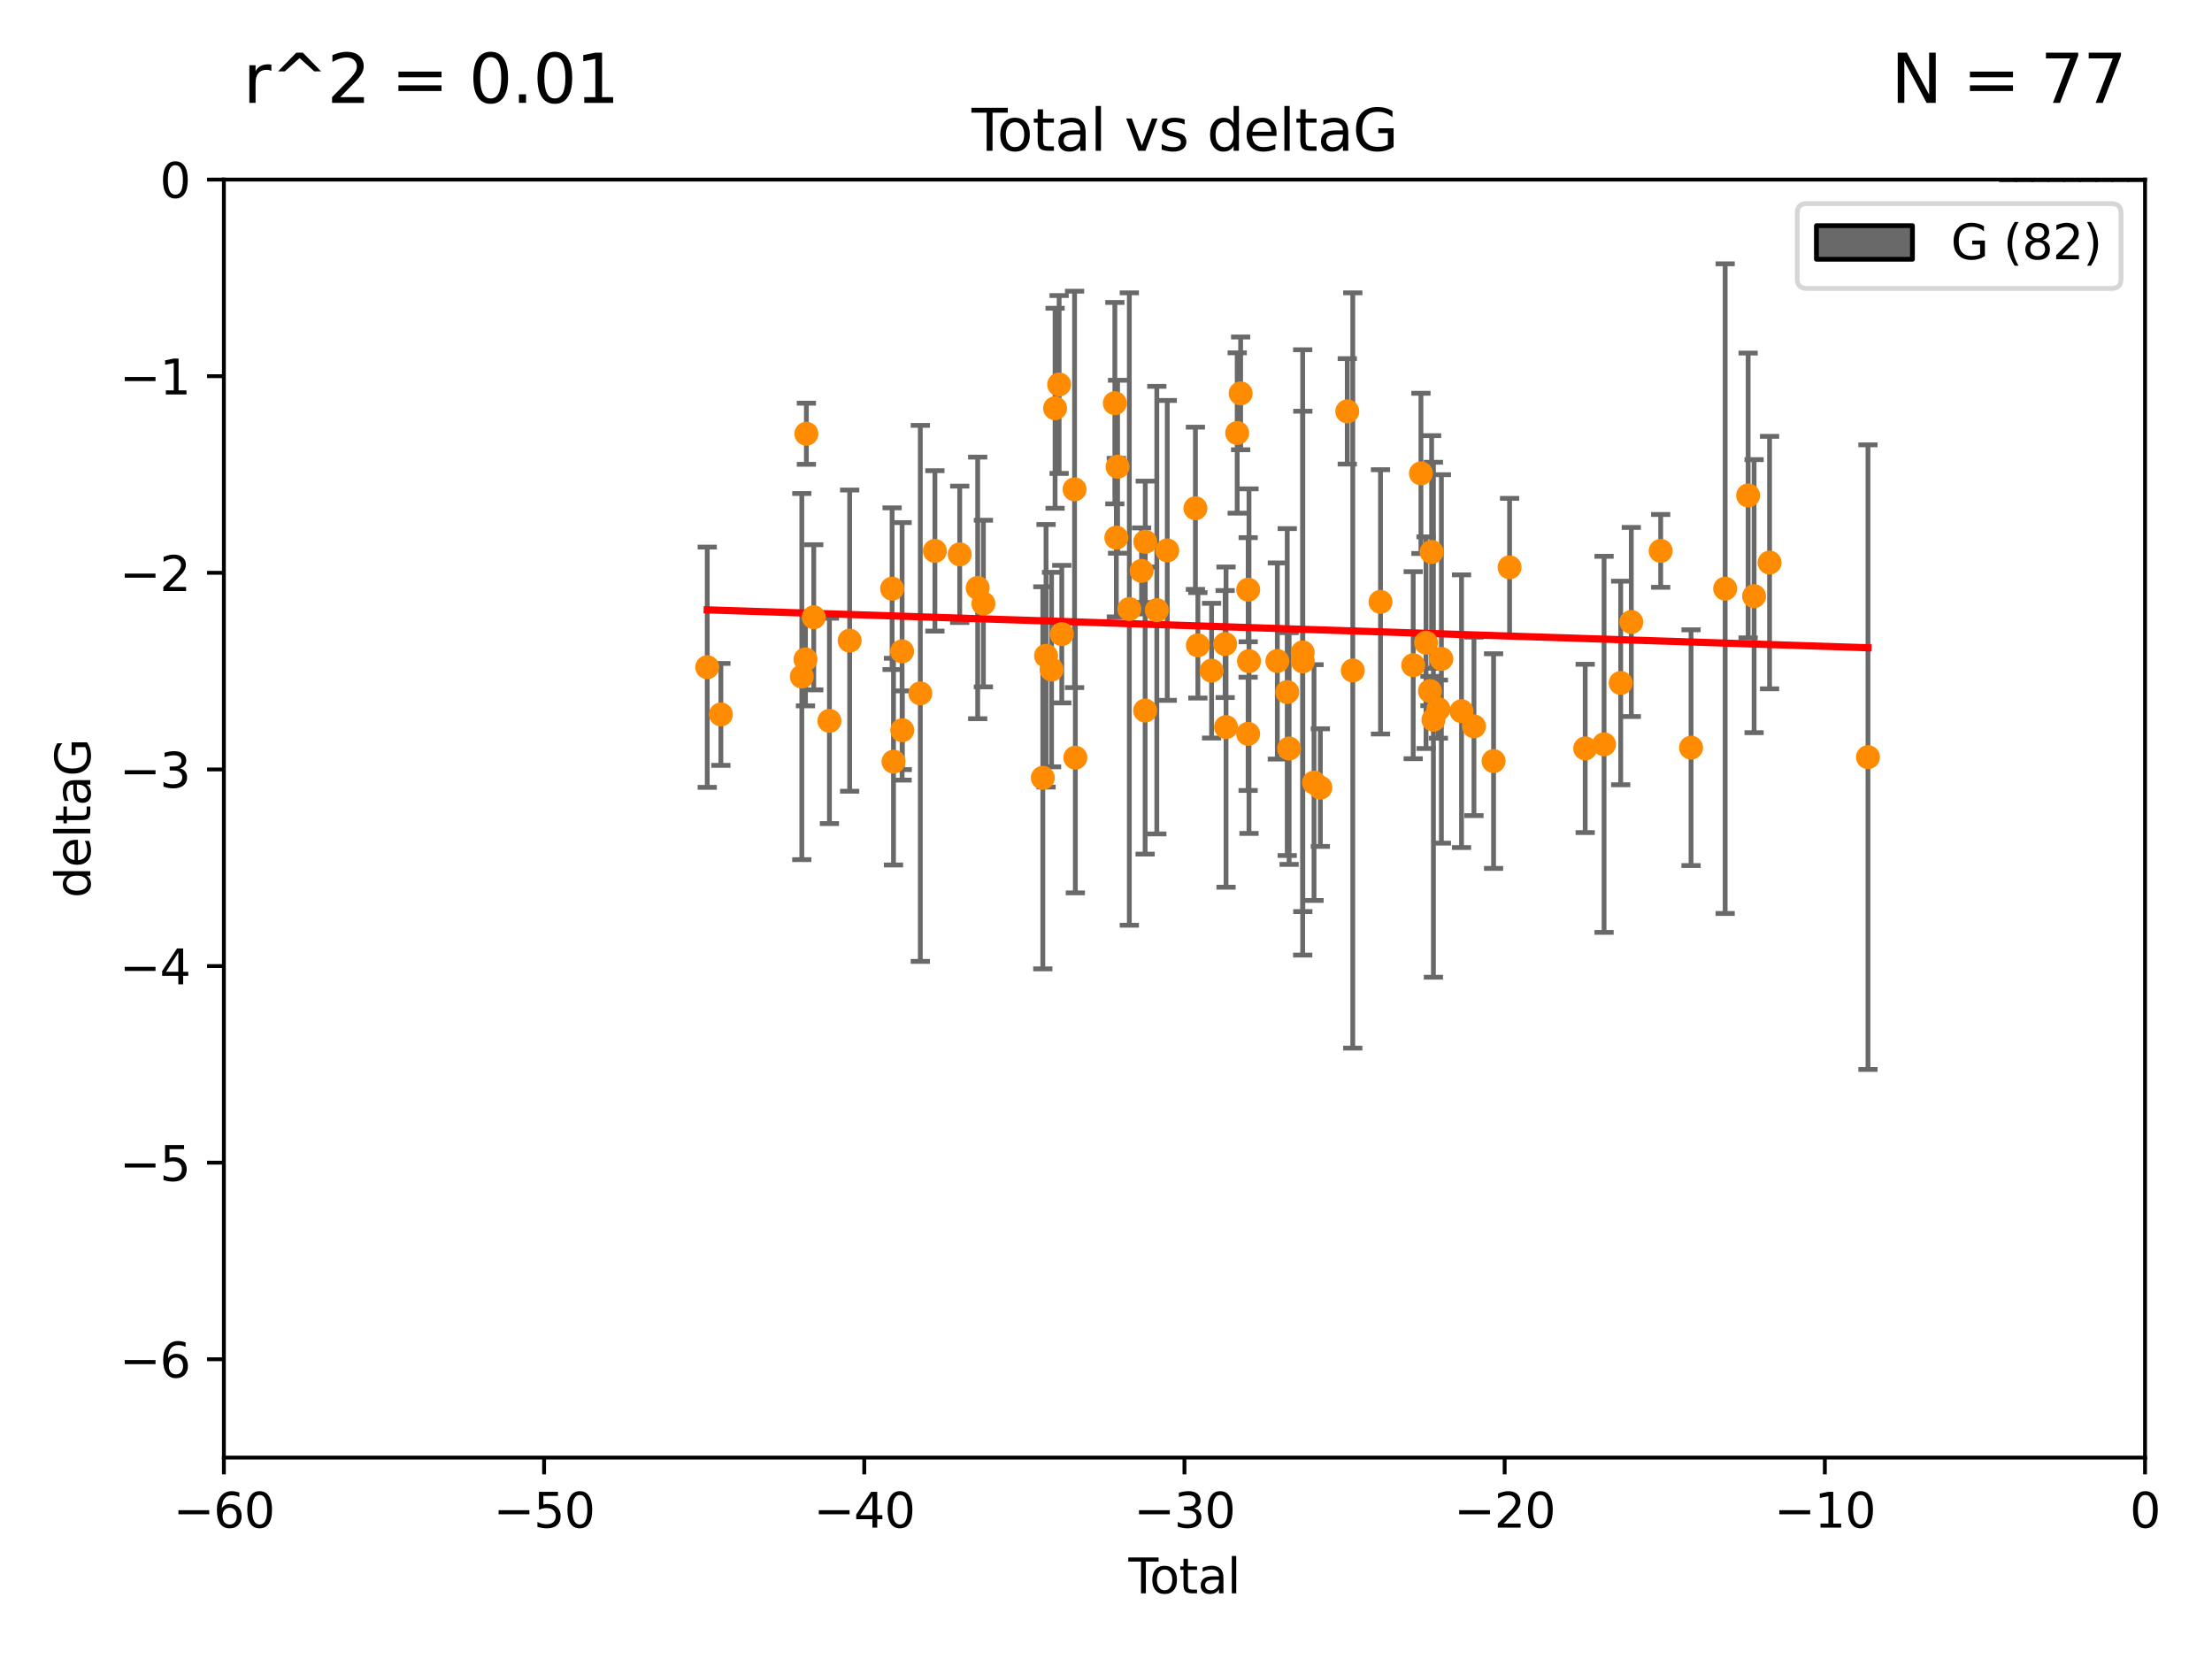 <?xml version="1.0" encoding="utf-8" standalone="no"?>
<!DOCTYPE svg PUBLIC "-//W3C//DTD SVG 1.1//EN"
  "http://www.w3.org/Graphics/SVG/1.1/DTD/svg11.dtd">
<svg xmlns:xlink="http://www.w3.org/1999/xlink" width="460.8pt" height="345.6pt" viewBox="0 0 460.8 345.6" xmlns="http://www.w3.org/2000/svg" version="1.1">
 <defs>
  <style type="text/css">*{stroke-linejoin: round; stroke-linecap: butt}</style>
 </defs>
 <g id="figure_1">
  <g id="patch_1">
   <path d="M 0 345.6 
L 460.8 345.6 
L 460.8 0 
L 0 0 
z
" style="fill: #ffffff"/>
  </g>
  <g id="axes_1">
   <g id="patch_2">
    <path d="M 46.64 303.64 
L 446.85 303.64 
L 446.85 37.411 
L 46.64 37.411 
z
" style="fill: #ffffff"/>
   </g>
   <g id="patch_3">
    <path d="M 416.675 37.411 
L 420.01 37.411 
L 420.01 37.411 
L 416.675 37.411 
z
" clip-path="url(#pc9dfadb9ec)" style="fill: #696969; stroke: #000000; stroke-linejoin: miter"/>
   </g>
   <g id="patch_4">
    <path d="M 420.01 37.411 
L 423.345 37.411 
L 423.345 -1150.379 
L 420.01 -1150.379 
z
" clip-path="url(#pc9dfadb9ec)" style="fill: #696969; stroke: #000000; stroke-linejoin: miter"/>
   </g>
   <g id="patch_5">
    <path d="M 423.345 37.411 
L 426.68 37.411 
L 426.68 -576.963 
L 423.345 -576.963 
z
" clip-path="url(#pc9dfadb9ec)" style="fill: #696969; stroke: #000000; stroke-linejoin: miter"/>
   </g>
   <g id="patch_6">
    <path d="M 426.68 37.411 
L 430.015 37.411 
L 430.015 -372.172 
L 426.68 -372.172 
z
" clip-path="url(#pc9dfadb9ec)" style="fill: #696969; stroke: #000000; stroke-linejoin: miter"/>
   </g>
   <g id="patch_7">
    <path d="M 430.015 37.411 
L 433.35 37.411 
L 433.35 -536.005 
L 430.015 -536.005 
z
" clip-path="url(#pc9dfadb9ec)" style="fill: #696969; stroke: #000000; stroke-linejoin: miter"/>
   </g>
   <g id="patch_8">
    <path d="M 433.35 37.411 
L 436.685 37.411 
L 436.685 -167.38 
L 433.35 -167.38 
z
" clip-path="url(#pc9dfadb9ec)" style="fill: #696969; stroke: #000000; stroke-linejoin: miter"/>
   </g>
   <g id="patch_9">
    <path d="M 436.685 37.411 
L 440.02 37.411 
L 440.02 -126.422 
L 436.685 -126.422 
z
" clip-path="url(#pc9dfadb9ec)" style="fill: #696969; stroke: #000000; stroke-linejoin: miter"/>
   </g>
   <g id="patch_10">
    <path d="M 440.02 37.411 
L 443.355 37.411 
L 443.355 -44.505 
L 440.02 -44.505 
z
" clip-path="url(#pc9dfadb9ec)" style="fill: #696969; stroke: #000000; stroke-linejoin: miter"/>
   </g>
   <g id="patch_11">
    <path d="M 443.355 37.411 
L 446.691 37.411 
L 446.691 -85.464 
L 443.355 -85.464 
z
" clip-path="url(#pc9dfadb9ec)" style="fill: #696969; stroke: #000000; stroke-linejoin: miter"/>
   </g>
   <g id="PathCollection_1">
    <defs>
     <path id="m2892667b60" d="M 0 1.118 
C 0.297 1.118 0.581 1 0.791 0.791 
C 1 0.581 1.118 0.297 1.118 0 
C 1.118 -0.297 1 -0.581 0.791 -0.791 
C 0.581 -1 0.297 -1.118 0 -1.118 
C -0.297 -1.118 -0.581 -1 -0.791 -0.791 
C -1 -0.581 -1.118 -0.297 -1.118 0 
C -1.118 0.297 -1 0.581 -0.791 0.791 
C -0.581 1 -0.297 1.118 0 1.118 
z
" style="stroke: #ff8c00"/>
    </defs>
    <g clip-path="url(#pc9dfadb9ec)">
     <use xlink:href="#m2892667b60" x="147.331" y="138.991" style="fill: #ff8c00; stroke: #ff8c00"/>
     <use xlink:href="#m2892667b60" x="150.173" y="148.823" style="fill: #ff8c00; stroke: #ff8c00"/>
     <use xlink:href="#m2892667b60" x="167.033" y="140.944" style="fill: #ff8c00; stroke: #ff8c00"/>
     <use xlink:href="#m2892667b60" x="167.795" y="137.361" style="fill: #ff8c00; stroke: #ff8c00"/>
     <use xlink:href="#m2892667b60" x="167.984" y="90.356" style="fill: #ff8c00; stroke: #ff8c00"/>
     <use xlink:href="#m2892667b60" x="169.52" y="128.589" style="fill: #ff8c00; stroke: #ff8c00"/>
     <use xlink:href="#m2892667b60" x="172.784" y="150.171" style="fill: #ff8c00; stroke: #ff8c00"/>
     <use xlink:href="#m2892667b60" x="177" y="133.454" style="fill: #ff8c00; stroke: #ff8c00"/>
     <use xlink:href="#m2892667b60" x="185.843" y="122.636" style="fill: #ff8c00; stroke: #ff8c00"/>
     <use xlink:href="#m2892667b60" x="186.133" y="158.659" style="fill: #ff8c00; stroke: #ff8c00"/>
     <use xlink:href="#m2892667b60" x="187.923" y="135.686" style="fill: #ff8c00; stroke: #ff8c00"/>
     <use xlink:href="#m2892667b60" x="187.953" y="152.121" style="fill: #ff8c00; stroke: #ff8c00"/>
     <use xlink:href="#m2892667b60" x="191.719" y="144.443" style="fill: #ff8c00; stroke: #ff8c00"/>
     <use xlink:href="#m2892667b60" x="194.757" y="114.764" style="fill: #ff8c00; stroke: #ff8c00"/>
     <use xlink:href="#m2892667b60" x="199.928" y="115.476" style="fill: #ff8c00; stroke: #ff8c00"/>
     <use xlink:href="#m2892667b60" x="203.67" y="122.472" style="fill: #ff8c00; stroke: #ff8c00"/>
     <use xlink:href="#m2892667b60" x="204.86" y="125.733" style="fill: #ff8c00; stroke: #ff8c00"/>
     <use xlink:href="#m2892667b60" x="217.238" y="162.032" style="fill: #ff8c00; stroke: #ff8c00"/>
     <use xlink:href="#m2892667b60" x="217.91" y="136.616" style="fill: #ff8c00; stroke: #ff8c00"/>
     <use xlink:href="#m2892667b60" x="219.06" y="139.482" style="fill: #ff8c00; stroke: #ff8c00"/>
     <use xlink:href="#m2892667b60" x="219.792" y="85.045" style="fill: #ff8c00; stroke: #ff8c00"/>
     <use xlink:href="#m2892667b60" x="220.636" y="80.094" style="fill: #ff8c00; stroke: #ff8c00"/>
     <use xlink:href="#m2892667b60" x="221.188" y="132.1" style="fill: #ff8c00; stroke: #ff8c00"/>
     <use xlink:href="#m2892667b60" x="223.848" y="101.947" style="fill: #ff8c00; stroke: #ff8c00"/>
     <use xlink:href="#m2892667b60" x="224.013" y="157.835" style="fill: #ff8c00; stroke: #ff8c00"/>
     <use xlink:href="#m2892667b60" x="232.245" y="83.988" style="fill: #ff8c00; stroke: #ff8c00"/>
     <use xlink:href="#m2892667b60" x="232.552" y="111.996" style="fill: #ff8c00; stroke: #ff8c00"/>
     <use xlink:href="#m2892667b60" x="232.81" y="97.228" style="fill: #ff8c00; stroke: #ff8c00"/>
     <use xlink:href="#m2892667b60" x="235.259" y="126.872" style="fill: #ff8c00; stroke: #ff8c00"/>
     <use xlink:href="#m2892667b60" x="237.81" y="118.925" style="fill: #ff8c00; stroke: #ff8c00"/>
     <use xlink:href="#m2892667b60" x="238.551" y="148.023" style="fill: #ff8c00; stroke: #ff8c00"/>
     <use xlink:href="#m2892667b60" x="238.581" y="112.863" style="fill: #ff8c00; stroke: #ff8c00"/>
     <use xlink:href="#m2892667b60" x="240.986" y="127.102" style="fill: #ff8c00; stroke: #ff8c00"/>
     <use xlink:href="#m2892667b60" x="243.161" y="114.66" style="fill: #ff8c00; stroke: #ff8c00"/>
     <use xlink:href="#m2892667b60" x="249.028" y="105.883" style="fill: #ff8c00; stroke: #ff8c00"/>
     <use xlink:href="#m2892667b60" x="249.538" y="134.434" style="fill: #ff8c00; stroke: #ff8c00"/>
     <use xlink:href="#m2892667b60" x="252.395" y="139.714" style="fill: #ff8c00; stroke: #ff8c00"/>
     <use xlink:href="#m2892667b60" x="255.22" y="134.166" style="fill: #ff8c00; stroke: #ff8c00"/>
     <use xlink:href="#m2892667b60" x="255.407" y="151.468" style="fill: #ff8c00; stroke: #ff8c00"/>
     <use xlink:href="#m2892667b60" x="257.73" y="90.2" style="fill: #ff8c00; stroke: #ff8c00"/>
     <use xlink:href="#m2892667b60" x="258.45" y="81.947" style="fill: #ff8c00; stroke: #ff8c00"/>
     <use xlink:href="#m2892667b60" x="260.008" y="152.872" style="fill: #ff8c00; stroke: #ff8c00"/>
     <use xlink:href="#m2892667b60" x="260.021" y="122.845" style="fill: #ff8c00; stroke: #ff8c00"/>
     <use xlink:href="#m2892667b60" x="260.189" y="137.728" style="fill: #ff8c00; stroke: #ff8c00"/>
     <use xlink:href="#m2892667b60" x="266.094" y="137.699" style="fill: #ff8c00; stroke: #ff8c00"/>
     <use xlink:href="#m2892667b60" x="268.156" y="144.168" style="fill: #ff8c00; stroke: #ff8c00"/>
     <use xlink:href="#m2892667b60" x="268.548" y="155.934" style="fill: #ff8c00; stroke: #ff8c00"/>
     <use xlink:href="#m2892667b60" x="271.373" y="135.909" style="fill: #ff8c00; stroke: #ff8c00"/>
     <use xlink:href="#m2892667b60" x="271.402" y="137.783" style="fill: #ff8c00; stroke: #ff8c00"/>
     <use xlink:href="#m2892667b60" x="273.735" y="163.027" style="fill: #ff8c00; stroke: #ff8c00"/>
     <use xlink:href="#m2892667b60" x="275.053" y="164.072" style="fill: #ff8c00; stroke: #ff8c00"/>
     <use xlink:href="#m2892667b60" x="280.661" y="85.695" style="fill: #ff8c00; stroke: #ff8c00"/>
     <use xlink:href="#m2892667b60" x="281.809" y="139.672" style="fill: #ff8c00; stroke: #ff8c00"/>
     <use xlink:href="#m2892667b60" x="287.582" y="125.378" style="fill: #ff8c00; stroke: #ff8c00"/>
     <use xlink:href="#m2892667b60" x="294.397" y="138.571" style="fill: #ff8c00; stroke: #ff8c00"/>
     <use xlink:href="#m2892667b60" x="296.006" y="98.614" style="fill: #ff8c00; stroke: #ff8c00"/>
     <use xlink:href="#m2892667b60" x="297.07" y="133.882" style="fill: #ff8c00; stroke: #ff8c00"/>
     <use xlink:href="#m2892667b60" x="297.887" y="143.954" style="fill: #ff8c00; stroke: #ff8c00"/>
     <use xlink:href="#m2892667b60" x="298.231" y="114.987" style="fill: #ff8c00; stroke: #ff8c00"/>
     <use xlink:href="#m2892667b60" x="298.609" y="149.934" style="fill: #ff8c00; stroke: #ff8c00"/>
     <use xlink:href="#m2892667b60" x="299.647" y="147.722" style="fill: #ff8c00; stroke: #ff8c00"/>
     <use xlink:href="#m2892667b60" x="300.266" y="137.262" style="fill: #ff8c00; stroke: #ff8c00"/>
     <use xlink:href="#m2892667b60" x="304.464" y="148.158" style="fill: #ff8c00; stroke: #ff8c00"/>
     <use xlink:href="#m2892667b60" x="307.055" y="151.313" style="fill: #ff8c00; stroke: #ff8c00"/>
     <use xlink:href="#m2892667b60" x="311.139" y="158.547" style="fill: #ff8c00; stroke: #ff8c00"/>
     <use xlink:href="#m2892667b60" x="314.472" y="118.184" style="fill: #ff8c00; stroke: #ff8c00"/>
     <use xlink:href="#m2892667b60" x="330.226" y="155.913" style="fill: #ff8c00; stroke: #ff8c00"/>
     <use xlink:href="#m2892667b60" x="334.156" y="155.059" style="fill: #ff8c00; stroke: #ff8c00"/>
     <use xlink:href="#m2892667b60" x="337.623" y="142.274" style="fill: #ff8c00; stroke: #ff8c00"/>
     <use xlink:href="#m2892667b60" x="339.829" y="129.571" style="fill: #ff8c00; stroke: #ff8c00"/>
     <use xlink:href="#m2892667b60" x="345.952" y="114.763" style="fill: #ff8c00; stroke: #ff8c00"/>
     <use xlink:href="#m2892667b60" x="352.276" y="155.752" style="fill: #ff8c00; stroke: #ff8c00"/>
     <use xlink:href="#m2892667b60" x="359.384" y="122.627" style="fill: #ff8c00; stroke: #ff8c00"/>
     <use xlink:href="#m2892667b60" x="364.17" y="103.212" style="fill: #ff8c00; stroke: #ff8c00"/>
     <use xlink:href="#m2892667b60" x="365.409" y="124.187" style="fill: #ff8c00; stroke: #ff8c00"/>
     <use xlink:href="#m2892667b60" x="368.631" y="117.198" style="fill: #ff8c00; stroke: #ff8c00"/>
     <use xlink:href="#m2892667b60" x="389.133" y="157.729" style="fill: #ff8c00; stroke: #ff8c00"/>
    </g>
   </g>
   <g id="matplotlib.axis_1">
    <g id="xtick_1">
     <g id="line2d_1">
      <defs>
       <path id="m34731bb8c4" d="M 0 0 
L 0 3.5 
" style="stroke: #000000; stroke-width: 0.8"/>
      </defs>
      <g>
       <use xlink:href="#m34731bb8c4" x="46.64" y="303.64" style="stroke: #000000; stroke-width: 0.8"/>
      </g>
     </g>
     <g id="text_1">
      <!-- −60 -->
      <g transform="translate(36.088 318.238)scale(0.1 -0.1)">
       <defs>
        <path id="DejaVuSans-2212" d="M 678 2272 
L 4684 2272 
L 4684 1741 
L 678 1741 
L 678 2272 
z
" transform="scale(0.016)"/>
        <path id="DejaVuSans-36" d="M 2113 2584 
Q 1688 2584 1439 2293 
Q 1191 2003 1191 1497 
Q 1191 994 1439 701 
Q 1688 409 2113 409 
Q 2538 409 2786 701 
Q 3034 994 3034 1497 
Q 3034 2003 2786 2293 
Q 2538 2584 2113 2584 
z
M 3366 4563 
L 3366 3988 
Q 3128 4100 2886 4159 
Q 2644 4219 2406 4219 
Q 1781 4219 1451 3797 
Q 1122 3375 1075 2522 
Q 1259 2794 1537 2939 
Q 1816 3084 2150 3084 
Q 2853 3084 3261 2657 
Q 3669 2231 3669 1497 
Q 3669 778 3244 343 
Q 2819 -91 2113 -91 
Q 1303 -91 875 529 
Q 447 1150 447 2328 
Q 447 3434 972 4092 
Q 1497 4750 2381 4750 
Q 2619 4750 2861 4703 
Q 3103 4656 3366 4563 
z
" transform="scale(0.016)"/>
        <path id="DejaVuSans-30" d="M 2034 4250 
Q 1547 4250 1301 3770 
Q 1056 3291 1056 2328 
Q 1056 1369 1301 889 
Q 1547 409 2034 409 
Q 2525 409 2770 889 
Q 3016 1369 3016 2328 
Q 3016 3291 2770 3770 
Q 2525 4250 2034 4250 
z
M 2034 4750 
Q 2819 4750 3233 4129 
Q 3647 3509 3647 2328 
Q 3647 1150 3233 529 
Q 2819 -91 2034 -91 
Q 1250 -91 836 529 
Q 422 1150 422 2328 
Q 422 3509 836 4129 
Q 1250 4750 2034 4750 
z
" transform="scale(0.016)"/>
       </defs>
       <use xlink:href="#DejaVuSans-2212"/>
       <use xlink:href="#DejaVuSans-36" x="83.789"/>
       <use xlink:href="#DejaVuSans-30" x="147.412"/>
      </g>
     </g>
    </g>
    <g id="xtick_2">
     <g id="line2d_2">
      <g>
       <use xlink:href="#m34731bb8c4" x="113.342" y="303.64" style="stroke: #000000; stroke-width: 0.8"/>
      </g>
     </g>
     <g id="text_2">
      <!-- −50 -->
      <g transform="translate(102.789 318.238)scale(0.1 -0.1)">
       <defs>
        <path id="DejaVuSans-35" d="M 691 4666 
L 3169 4666 
L 3169 4134 
L 1269 4134 
L 1269 2991 
Q 1406 3038 1543 3061 
Q 1681 3084 1819 3084 
Q 2600 3084 3056 2656 
Q 3513 2228 3513 1497 
Q 3513 744 3044 326 
Q 2575 -91 1722 -91 
Q 1428 -91 1123 -41 
Q 819 9 494 109 
L 494 744 
Q 775 591 1075 516 
Q 1375 441 1709 441 
Q 2250 441 2565 725 
Q 2881 1009 2881 1497 
Q 2881 1984 2565 2268 
Q 2250 2553 1709 2553 
Q 1456 2553 1204 2497 
Q 953 2441 691 2322 
L 691 4666 
z
" transform="scale(0.016)"/>
       </defs>
       <use xlink:href="#DejaVuSans-2212"/>
       <use xlink:href="#DejaVuSans-35" x="83.789"/>
       <use xlink:href="#DejaVuSans-30" x="147.412"/>
      </g>
     </g>
    </g>
    <g id="xtick_3">
     <g id="line2d_3">
      <g>
       <use xlink:href="#m34731bb8c4" x="180.043" y="303.64" style="stroke: #000000; stroke-width: 0.8"/>
      </g>
     </g>
     <g id="text_3">
      <!-- −40 -->
      <g transform="translate(169.491 318.238)scale(0.1 -0.1)">
       <defs>
        <path id="DejaVuSans-34" d="M 2419 4116 
L 825 1625 
L 2419 1625 
L 2419 4116 
z
M 2253 4666 
L 3047 4666 
L 3047 1625 
L 3713 1625 
L 3713 1100 
L 3047 1100 
L 3047 0 
L 2419 0 
L 2419 1100 
L 313 1100 
L 313 1709 
L 2253 4666 
z
" transform="scale(0.016)"/>
       </defs>
       <use xlink:href="#DejaVuSans-2212"/>
       <use xlink:href="#DejaVuSans-34" x="83.789"/>
       <use xlink:href="#DejaVuSans-30" x="147.412"/>
      </g>
     </g>
    </g>
    <g id="xtick_4">
     <g id="line2d_4">
      <g>
       <use xlink:href="#m34731bb8c4" x="246.745" y="303.64" style="stroke: #000000; stroke-width: 0.8"/>
      </g>
     </g>
     <g id="text_4">
      <!-- −30 -->
      <g transform="translate(236.193 318.238)scale(0.1 -0.1)">
       <defs>
        <path id="DejaVuSans-33" d="M 2597 2516 
Q 3050 2419 3304 2112 
Q 3559 1806 3559 1356 
Q 3559 666 3084 287 
Q 2609 -91 1734 -91 
Q 1441 -91 1130 -33 
Q 819 25 488 141 
L 488 750 
Q 750 597 1062 519 
Q 1375 441 1716 441 
Q 2309 441 2620 675 
Q 2931 909 2931 1356 
Q 2931 1769 2642 2001 
Q 2353 2234 1838 2234 
L 1294 2234 
L 1294 2753 
L 1863 2753 
Q 2328 2753 2575 2939 
Q 2822 3125 2822 3475 
Q 2822 3834 2567 4026 
Q 2313 4219 1838 4219 
Q 1578 4219 1281 4162 
Q 984 4106 628 3988 
L 628 4550 
Q 988 4650 1302 4700 
Q 1616 4750 1894 4750 
Q 2613 4750 3031 4423 
Q 3450 4097 3450 3541 
Q 3450 3153 3228 2886 
Q 3006 2619 2597 2516 
z
" transform="scale(0.016)"/>
       </defs>
       <use xlink:href="#DejaVuSans-2212"/>
       <use xlink:href="#DejaVuSans-33" x="83.789"/>
       <use xlink:href="#DejaVuSans-30" x="147.412"/>
      </g>
     </g>
    </g>
    <g id="xtick_5">
     <g id="line2d_5">
      <g>
       <use xlink:href="#m34731bb8c4" x="313.447" y="303.64" style="stroke: #000000; stroke-width: 0.8"/>
      </g>
     </g>
     <g id="text_5">
      <!-- −20 -->
      <g transform="translate(302.894 318.238)scale(0.1 -0.1)">
       <defs>
        <path id="DejaVuSans-32" d="M 1228 531 
L 3431 531 
L 3431 0 
L 469 0 
L 469 531 
Q 828 903 1448 1529 
Q 2069 2156 2228 2338 
Q 2531 2678 2651 2914 
Q 2772 3150 2772 3378 
Q 2772 3750 2511 3984 
Q 2250 4219 1831 4219 
Q 1534 4219 1204 4116 
Q 875 4013 500 3803 
L 500 4441 
Q 881 4594 1212 4672 
Q 1544 4750 1819 4750 
Q 2544 4750 2975 4387 
Q 3406 4025 3406 3419 
Q 3406 3131 3298 2873 
Q 3191 2616 2906 2266 
Q 2828 2175 2409 1742 
Q 1991 1309 1228 531 
z
" transform="scale(0.016)"/>
       </defs>
       <use xlink:href="#DejaVuSans-2212"/>
       <use xlink:href="#DejaVuSans-32" x="83.789"/>
       <use xlink:href="#DejaVuSans-30" x="147.412"/>
      </g>
     </g>
    </g>
    <g id="xtick_6">
     <g id="line2d_6">
      <g>
       <use xlink:href="#m34731bb8c4" x="380.148" y="303.64" style="stroke: #000000; stroke-width: 0.8"/>
      </g>
     </g>
     <g id="text_6">
      <!-- −10 -->
      <g transform="translate(369.596 318.238)scale(0.1 -0.1)">
       <defs>
        <path id="DejaVuSans-31" d="M 794 531 
L 1825 531 
L 1825 4091 
L 703 3866 
L 703 4441 
L 1819 4666 
L 2450 4666 
L 2450 531 
L 3481 531 
L 3481 0 
L 794 0 
L 794 531 
z
" transform="scale(0.016)"/>
       </defs>
       <use xlink:href="#DejaVuSans-2212"/>
       <use xlink:href="#DejaVuSans-31" x="83.789"/>
       <use xlink:href="#DejaVuSans-30" x="147.412"/>
      </g>
     </g>
    </g>
    <g id="xtick_7">
     <g id="line2d_7">
      <g>
       <use xlink:href="#m34731bb8c4" x="446.85" y="303.64" style="stroke: #000000; stroke-width: 0.8"/>
      </g>
     </g>
     <g id="text_7">
      <!-- 0 -->
      <g transform="translate(443.669 318.238)scale(0.1 -0.1)">
       <use xlink:href="#DejaVuSans-30"/>
      </g>
     </g>
    </g>
    <g id="text_8">
     <!-- Total -->
     <g transform="translate(235.068 331.917)scale(0.1 -0.1)">
      <defs>
       <path id="DejaVuSans-54" d="M -19 4666 
L 3928 4666 
L 3928 4134 
L 2272 4134 
L 2272 0 
L 1638 0 
L 1638 4134 
L -19 4134 
L -19 4666 
z
" transform="scale(0.016)"/>
       <path id="DejaVuSans-6f" d="M 1959 3097 
Q 1497 3097 1228 2736 
Q 959 2375 959 1747 
Q 959 1119 1226 758 
Q 1494 397 1959 397 
Q 2419 397 2687 759 
Q 2956 1122 2956 1747 
Q 2956 2369 2687 2733 
Q 2419 3097 1959 3097 
z
M 1959 3584 
Q 2709 3584 3137 3096 
Q 3566 2609 3566 1747 
Q 3566 888 3137 398 
Q 2709 -91 1959 -91 
Q 1206 -91 779 398 
Q 353 888 353 1747 
Q 353 2609 779 3096 
Q 1206 3584 1959 3584 
z
" transform="scale(0.016)"/>
       <path id="DejaVuSans-74" d="M 1172 4494 
L 1172 3500 
L 2356 3500 
L 2356 3053 
L 1172 3053 
L 1172 1153 
Q 1172 725 1289 603 
Q 1406 481 1766 481 
L 2356 481 
L 2356 0 
L 1766 0 
Q 1100 0 847 248 
Q 594 497 594 1153 
L 594 3053 
L 172 3053 
L 172 3500 
L 594 3500 
L 594 4494 
L 1172 4494 
z
" transform="scale(0.016)"/>
       <path id="DejaVuSans-61" d="M 2194 1759 
Q 1497 1759 1228 1600 
Q 959 1441 959 1056 
Q 959 750 1161 570 
Q 1363 391 1709 391 
Q 2188 391 2477 730 
Q 2766 1069 2766 1631 
L 2766 1759 
L 2194 1759 
z
M 3341 1997 
L 3341 0 
L 2766 0 
L 2766 531 
Q 2569 213 2275 61 
Q 1981 -91 1556 -91 
Q 1019 -91 701 211 
Q 384 513 384 1019 
Q 384 1609 779 1909 
Q 1175 2209 1959 2209 
L 2766 2209 
L 2766 2266 
Q 2766 2663 2505 2880 
Q 2244 3097 1772 3097 
Q 1472 3097 1187 3025 
Q 903 2953 641 2809 
L 641 3341 
Q 956 3463 1253 3523 
Q 1550 3584 1831 3584 
Q 2591 3584 2966 3190 
Q 3341 2797 3341 1997 
z
" transform="scale(0.016)"/>
       <path id="DejaVuSans-6c" d="M 603 4863 
L 1178 4863 
L 1178 0 
L 603 0 
L 603 4863 
z
" transform="scale(0.016)"/>
      </defs>
      <use xlink:href="#DejaVuSans-54"/>
      <use xlink:href="#DejaVuSans-6f" x="44.084"/>
      <use xlink:href="#DejaVuSans-74" x="105.266"/>
      <use xlink:href="#DejaVuSans-61" x="144.475"/>
      <use xlink:href="#DejaVuSans-6c" x="205.754"/>
     </g>
    </g>
   </g>
   <g id="matplotlib.axis_2">
    <g id="ytick_1">
     <g id="line2d_8">
      <defs>
       <path id="mad51cd16b3" d="M 0 0 
L -3.5 0 
" style="stroke: #000000; stroke-width: 0.8"/>
      </defs>
      <g>
       <use xlink:href="#mad51cd16b3" x="46.64" y="283.161" style="stroke: #000000; stroke-width: 0.8"/>
      </g>
     </g>
     <g id="text_9">
      <!-- −6 -->
      <g transform="translate(24.898 286.96)scale(0.1 -0.1)">
       <use xlink:href="#DejaVuSans-2212"/>
       <use xlink:href="#DejaVuSans-36" x="83.789"/>
      </g>
     </g>
    </g>
    <g id="ytick_2">
     <g id="line2d_9">
      <g>
       <use xlink:href="#mad51cd16b3" x="46.64" y="242.203" style="stroke: #000000; stroke-width: 0.8"/>
      </g>
     </g>
     <g id="text_10">
      <!-- −5 -->
      <g transform="translate(24.898 246.002)scale(0.1 -0.1)">
       <use xlink:href="#DejaVuSans-2212"/>
       <use xlink:href="#DejaVuSans-35" x="83.789"/>
      </g>
     </g>
    </g>
    <g id="ytick_3">
     <g id="line2d_10">
      <g>
       <use xlink:href="#mad51cd16b3" x="46.64" y="201.244" style="stroke: #000000; stroke-width: 0.8"/>
      </g>
     </g>
     <g id="text_11">
      <!-- −4 -->
      <g transform="translate(24.898 205.044)scale(0.1 -0.1)">
       <use xlink:href="#DejaVuSans-2212"/>
       <use xlink:href="#DejaVuSans-34" x="83.789"/>
      </g>
     </g>
    </g>
    <g id="ytick_4">
     <g id="line2d_11">
      <g>
       <use xlink:href="#mad51cd16b3" x="46.64" y="160.286" style="stroke: #000000; stroke-width: 0.8"/>
      </g>
     </g>
     <g id="text_12">
      <!-- −3 -->
      <g transform="translate(24.898 164.085)scale(0.1 -0.1)">
       <use xlink:href="#DejaVuSans-2212"/>
       <use xlink:href="#DejaVuSans-33" x="83.789"/>
      </g>
     </g>
    </g>
    <g id="ytick_5">
     <g id="line2d_12">
      <g>
       <use xlink:href="#mad51cd16b3" x="46.64" y="119.328" style="stroke: #000000; stroke-width: 0.8"/>
      </g>
     </g>
     <g id="text_13">
      <!-- −2 -->
      <g transform="translate(24.898 123.127)scale(0.1 -0.1)">
       <use xlink:href="#DejaVuSans-2212"/>
       <use xlink:href="#DejaVuSans-32" x="83.789"/>
      </g>
     </g>
    </g>
    <g id="ytick_6">
     <g id="line2d_13">
      <g>
       <use xlink:href="#mad51cd16b3" x="46.64" y="78.369" style="stroke: #000000; stroke-width: 0.8"/>
      </g>
     </g>
     <g id="text_14">
      <!-- −1 -->
      <g transform="translate(24.898 82.169)scale(0.1 -0.1)">
       <use xlink:href="#DejaVuSans-2212"/>
       <use xlink:href="#DejaVuSans-31" x="83.789"/>
      </g>
     </g>
    </g>
    <g id="ytick_7">
     <g id="line2d_14">
      <g>
       <use xlink:href="#mad51cd16b3" x="46.64" y="37.411" style="stroke: #000000; stroke-width: 0.8"/>
      </g>
     </g>
     <g id="text_15">
      <!-- 0 -->
      <g transform="translate(33.278 41.21)scale(0.1 -0.1)">
       <use xlink:href="#DejaVuSans-30"/>
      </g>
     </g>
    </g>
    <g id="text_16">
     <!-- deltaG -->
     <g transform="translate(18.818 187.064)rotate(-90)scale(0.1 -0.1)">
      <defs>
       <path id="DejaVuSans-64" d="M 2906 2969 
L 2906 4863 
L 3481 4863 
L 3481 0 
L 2906 0 
L 2906 525 
Q 2725 213 2448 61 
Q 2172 -91 1784 -91 
Q 1150 -91 751 415 
Q 353 922 353 1747 
Q 353 2572 751 3078 
Q 1150 3584 1784 3584 
Q 2172 3584 2448 3432 
Q 2725 3281 2906 2969 
z
M 947 1747 
Q 947 1113 1208 752 
Q 1469 391 1925 391 
Q 2381 391 2643 752 
Q 2906 1113 2906 1747 
Q 2906 2381 2643 2742 
Q 2381 3103 1925 3103 
Q 1469 3103 1208 2742 
Q 947 2381 947 1747 
z
" transform="scale(0.016)"/>
       <path id="DejaVuSans-65" d="M 3597 1894 
L 3597 1613 
L 953 1613 
Q 991 1019 1311 708 
Q 1631 397 2203 397 
Q 2534 397 2845 478 
Q 3156 559 3463 722 
L 3463 178 
Q 3153 47 2828 -22 
Q 2503 -91 2169 -91 
Q 1331 -91 842 396 
Q 353 884 353 1716 
Q 353 2575 817 3079 
Q 1281 3584 2069 3584 
Q 2775 3584 3186 3129 
Q 3597 2675 3597 1894 
z
M 3022 2063 
Q 3016 2534 2758 2815 
Q 2500 3097 2075 3097 
Q 1594 3097 1305 2825 
Q 1016 2553 972 2059 
L 3022 2063 
z
" transform="scale(0.016)"/>
       <path id="DejaVuSans-47" d="M 3809 666 
L 3809 1919 
L 2778 1919 
L 2778 2438 
L 4434 2438 
L 4434 434 
Q 4069 175 3628 42 
Q 3188 -91 2688 -91 
Q 1594 -91 976 548 
Q 359 1188 359 2328 
Q 359 3472 976 4111 
Q 1594 4750 2688 4750 
Q 3144 4750 3555 4637 
Q 3966 4525 4313 4306 
L 4313 3634 
Q 3963 3931 3569 4081 
Q 3175 4231 2741 4231 
Q 1884 4231 1454 3753 
Q 1025 3275 1025 2328 
Q 1025 1384 1454 906 
Q 1884 428 2741 428 
Q 3075 428 3337 486 
Q 3600 544 3809 666 
z
" transform="scale(0.016)"/>
      </defs>
      <use xlink:href="#DejaVuSans-64"/>
      <use xlink:href="#DejaVuSans-65" x="63.477"/>
      <use xlink:href="#DejaVuSans-6c" x="125"/>
      <use xlink:href="#DejaVuSans-74" x="152.783"/>
      <use xlink:href="#DejaVuSans-61" x="191.992"/>
      <use xlink:href="#DejaVuSans-47" x="253.271"/>
     </g>
    </g>
   </g>
   <g id="LineCollection_1">
    <path d="M 147.331 164.021 
L 147.331 113.962 
" clip-path="url(#pc9dfadb9ec)" style="fill: none; stroke: #696969"/>
    <path d="M 150.173 159.438 
L 150.173 138.209 
" clip-path="url(#pc9dfadb9ec)" style="fill: none; stroke: #696969"/>
    <path d="M 167.033 179.078 
L 167.033 102.809 
" clip-path="url(#pc9dfadb9ec)" style="fill: none; stroke: #696969"/>
    <path d="M 167.795 147.037 
L 167.795 127.686 
" clip-path="url(#pc9dfadb9ec)" style="fill: none; stroke: #696969"/>
    <path d="M 167.984 96.725 
L 167.984 83.987 
" clip-path="url(#pc9dfadb9ec)" style="fill: none; stroke: #696969"/>
    <path d="M 169.52 143.707 
L 169.52 113.471 
" clip-path="url(#pc9dfadb9ec)" style="fill: none; stroke: #696969"/>
    <path d="M 172.784 171.564 
L 172.784 128.778 
" clip-path="url(#pc9dfadb9ec)" style="fill: none; stroke: #696969"/>
    <path d="M 177 164.824 
L 177 102.083 
" clip-path="url(#pc9dfadb9ec)" style="fill: none; stroke: #696969"/>
    <path d="M 185.843 139.478 
L 185.843 105.794 
" clip-path="url(#pc9dfadb9ec)" style="fill: none; stroke: #696969"/>
    <path d="M 186.133 180.193 
L 186.133 137.125 
" clip-path="url(#pc9dfadb9ec)" style="fill: none; stroke: #696969"/>
    <path d="M 187.923 162.509 
L 187.923 108.863 
" clip-path="url(#pc9dfadb9ec)" style="fill: none; stroke: #696969"/>
    <path d="M 187.953 160.32 
L 187.953 143.921 
" clip-path="url(#pc9dfadb9ec)" style="fill: none; stroke: #696969"/>
    <path d="M 191.719 200.27 
L 191.719 88.616 
" clip-path="url(#pc9dfadb9ec)" style="fill: none; stroke: #696969"/>
    <path d="M 194.757 131.471 
L 194.757 98.056 
" clip-path="url(#pc9dfadb9ec)" style="fill: none; stroke: #696969"/>
    <path d="M 199.928 129.683 
L 199.928 101.27 
" clip-path="url(#pc9dfadb9ec)" style="fill: none; stroke: #696969"/>
    <path d="M 203.67 149.721 
L 203.67 95.222 
" clip-path="url(#pc9dfadb9ec)" style="fill: none; stroke: #696969"/>
    <path d="M 204.86 143.096 
L 204.86 108.37 
" clip-path="url(#pc9dfadb9ec)" style="fill: none; stroke: #696969"/>
    <path d="M 217.238 201.832 
L 217.238 122.231 
" clip-path="url(#pc9dfadb9ec)" style="fill: none; stroke: #696969"/>
    <path d="M 217.91 163.967 
L 217.91 109.266 
" clip-path="url(#pc9dfadb9ec)" style="fill: none; stroke: #696969"/>
    <path d="M 219.06 159.744 
L 219.06 119.221 
" clip-path="url(#pc9dfadb9ec)" style="fill: none; stroke: #696969"/>
    <path d="M 219.792 105.878 
L 219.792 64.213 
" clip-path="url(#pc9dfadb9ec)" style="fill: none; stroke: #696969"/>
    <path d="M 220.636 98.622 
L 220.636 61.566 
" clip-path="url(#pc9dfadb9ec)" style="fill: none; stroke: #696969"/>
    <path d="M 221.188 146.425 
L 221.188 117.775 
" clip-path="url(#pc9dfadb9ec)" style="fill: none; stroke: #696969"/>
    <path d="M 223.848 143.231 
L 223.848 60.663 
" clip-path="url(#pc9dfadb9ec)" style="fill: none; stroke: #696969"/>
    <path d="M 224.013 185.993 
L 224.013 129.677 
" clip-path="url(#pc9dfadb9ec)" style="fill: none; stroke: #696969"/>
    <path d="M 232.245 104.967 
L 232.245 63.009 
" clip-path="url(#pc9dfadb9ec)" style="fill: none; stroke: #696969"/>
    <path d="M 232.552 128.508 
L 232.552 95.484 
" clip-path="url(#pc9dfadb9ec)" style="fill: none; stroke: #696969"/>
    <path d="M 232.81 115.243 
L 232.81 79.213 
" clip-path="url(#pc9dfadb9ec)" style="fill: none; stroke: #696969"/>
    <path d="M 235.259 192.742 
L 235.259 61.003 
" clip-path="url(#pc9dfadb9ec)" style="fill: none; stroke: #696969"/>
    <path d="M 237.81 127.881 
L 237.81 109.969 
" clip-path="url(#pc9dfadb9ec)" style="fill: none; stroke: #696969"/>
    <path d="M 238.551 177.922 
L 238.551 118.123 
" clip-path="url(#pc9dfadb9ec)" style="fill: none; stroke: #696969"/>
    <path d="M 238.581 125.503 
L 238.581 100.224 
" clip-path="url(#pc9dfadb9ec)" style="fill: none; stroke: #696969"/>
    <path d="M 240.986 173.719 
L 240.986 80.484 
" clip-path="url(#pc9dfadb9ec)" style="fill: none; stroke: #696969"/>
    <path d="M 243.161 145.895 
L 243.161 83.425 
" clip-path="url(#pc9dfadb9ec)" style="fill: none; stroke: #696969"/>
    <path d="M 249.028 122.782 
L 249.028 88.984 
" clip-path="url(#pc9dfadb9ec)" style="fill: none; stroke: #696969"/>
    <path d="M 249.538 145.417 
L 249.538 123.45 
" clip-path="url(#pc9dfadb9ec)" style="fill: none; stroke: #696969"/>
    <path d="M 252.395 153.746 
L 252.395 125.683 
" clip-path="url(#pc9dfadb9ec)" style="fill: none; stroke: #696969"/>
    <path d="M 255.22 145.313 
L 255.22 123.019 
" clip-path="url(#pc9dfadb9ec)" style="fill: none; stroke: #696969"/>
    <path d="M 255.407 184.823 
L 255.407 118.113 
" clip-path="url(#pc9dfadb9ec)" style="fill: none; stroke: #696969"/>
    <path d="M 257.73 106.903 
L 257.73 73.497 
" clip-path="url(#pc9dfadb9ec)" style="fill: none; stroke: #696969"/>
    <path d="M 258.45 93.693 
L 258.45 70.2 
" clip-path="url(#pc9dfadb9ec)" style="fill: none; stroke: #696969"/>
    <path d="M 260.008 164.666 
L 260.008 141.078 
" clip-path="url(#pc9dfadb9ec)" style="fill: none; stroke: #696969"/>
    <path d="M 260.021 133.693 
L 260.021 111.996 
" clip-path="url(#pc9dfadb9ec)" style="fill: none; stroke: #696969"/>
    <path d="M 260.189 173.618 
L 260.189 101.837 
" clip-path="url(#pc9dfadb9ec)" style="fill: none; stroke: #696969"/>
    <path d="M 266.094 158.129 
L 266.094 117.269 
" clip-path="url(#pc9dfadb9ec)" style="fill: none; stroke: #696969"/>
    <path d="M 268.156 178.218 
L 268.156 110.118 
" clip-path="url(#pc9dfadb9ec)" style="fill: none; stroke: #696969"/>
    <path d="M 268.548 180.07 
L 268.548 131.798 
" clip-path="url(#pc9dfadb9ec)" style="fill: none; stroke: #696969"/>
    <path d="M 271.373 198.955 
L 271.373 72.863 
" clip-path="url(#pc9dfadb9ec)" style="fill: none; stroke: #696969"/>
    <path d="M 271.402 189.901 
L 271.402 85.666 
" clip-path="url(#pc9dfadb9ec)" style="fill: none; stroke: #696969"/>
    <path d="M 273.735 187.583 
L 273.735 138.47 
" clip-path="url(#pc9dfadb9ec)" style="fill: none; stroke: #696969"/>
    <path d="M 275.053 176.324 
L 275.053 151.82 
" clip-path="url(#pc9dfadb9ec)" style="fill: none; stroke: #696969"/>
    <path d="M 280.661 96.677 
L 280.661 74.713 
" clip-path="url(#pc9dfadb9ec)" style="fill: none; stroke: #696969"/>
    <path d="M 281.809 218.336 
L 281.809 61.008 
" clip-path="url(#pc9dfadb9ec)" style="fill: none; stroke: #696969"/>
    <path d="M 287.582 152.905 
L 287.582 97.851 
" clip-path="url(#pc9dfadb9ec)" style="fill: none; stroke: #696969"/>
    <path d="M 294.397 158.051 
L 294.397 119.091 
" clip-path="url(#pc9dfadb9ec)" style="fill: none; stroke: #696969"/>
    <path d="M 296.006 115.307 
L 296.006 81.922 
" clip-path="url(#pc9dfadb9ec)" style="fill: none; stroke: #696969"/>
    <path d="M 297.07 155.925 
L 297.07 111.839 
" clip-path="url(#pc9dfadb9ec)" style="fill: none; stroke: #696969"/>
    <path d="M 297.887 147.011 
L 297.887 140.897 
" clip-path="url(#pc9dfadb9ec)" style="fill: none; stroke: #696969"/>
    <path d="M 298.231 139.218 
L 298.231 90.757 
" clip-path="url(#pc9dfadb9ec)" style="fill: none; stroke: #696969"/>
    <path d="M 298.609 203.572 
L 298.609 96.296 
" clip-path="url(#pc9dfadb9ec)" style="fill: none; stroke: #696969"/>
    <path d="M 299.647 153.777 
L 299.647 141.666 
" clip-path="url(#pc9dfadb9ec)" style="fill: none; stroke: #696969"/>
    <path d="M 300.266 175.635 
L 300.266 98.888 
" clip-path="url(#pc9dfadb9ec)" style="fill: none; stroke: #696969"/>
    <path d="M 304.464 176.564 
L 304.464 119.753 
" clip-path="url(#pc9dfadb9ec)" style="fill: none; stroke: #696969"/>
    <path d="M 307.055 169.905 
L 307.055 132.721 
" clip-path="url(#pc9dfadb9ec)" style="fill: none; stroke: #696969"/>
    <path d="M 311.139 180.905 
L 311.139 136.189 
" clip-path="url(#pc9dfadb9ec)" style="fill: none; stroke: #696969"/>
    <path d="M 314.472 132.554 
L 314.472 103.814 
" clip-path="url(#pc9dfadb9ec)" style="fill: none; stroke: #696969"/>
    <path d="M 330.226 173.442 
L 330.226 138.384 
" clip-path="url(#pc9dfadb9ec)" style="fill: none; stroke: #696969"/>
    <path d="M 334.156 194.233 
L 334.156 115.886 
" clip-path="url(#pc9dfadb9ec)" style="fill: none; stroke: #696969"/>
    <path d="M 337.623 163.48 
L 337.623 121.068 
" clip-path="url(#pc9dfadb9ec)" style="fill: none; stroke: #696969"/>
    <path d="M 339.829 149.267 
L 339.829 109.876 
" clip-path="url(#pc9dfadb9ec)" style="fill: none; stroke: #696969"/>
    <path d="M 345.952 122.348 
L 345.952 107.178 
" clip-path="url(#pc9dfadb9ec)" style="fill: none; stroke: #696969"/>
    <path d="M 352.276 180.306 
L 352.276 131.198 
" clip-path="url(#pc9dfadb9ec)" style="fill: none; stroke: #696969"/>
    <path d="M 359.384 190.293 
L 359.384 54.962 
" clip-path="url(#pc9dfadb9ec)" style="fill: none; stroke: #696969"/>
    <path d="M 364.17 132.875 
L 364.17 73.548 
" clip-path="url(#pc9dfadb9ec)" style="fill: none; stroke: #696969"/>
    <path d="M 365.409 152.628 
L 365.409 95.746 
" clip-path="url(#pc9dfadb9ec)" style="fill: none; stroke: #696969"/>
    <path d="M 368.631 143.493 
L 368.631 90.904 
" clip-path="url(#pc9dfadb9ec)" style="fill: none; stroke: #696969"/>
    <path d="M 389.133 222.785 
L 389.133 92.673 
" clip-path="url(#pc9dfadb9ec)" style="fill: none; stroke: #696969"/>
   </g>
   <g id="line2d_15">
    <defs>
     <path id="mac7625eaec" d="M 2 0 
L -2 -0 
" style="stroke: #696969"/>
    </defs>
    <g clip-path="url(#pc9dfadb9ec)">
     <use xlink:href="#mac7625eaec" x="147.331" y="164.021" style="fill: #696969; stroke: #696969"/>
     <use xlink:href="#mac7625eaec" x="150.173" y="159.438" style="fill: #696969; stroke: #696969"/>
     <use xlink:href="#mac7625eaec" x="167.033" y="179.078" style="fill: #696969; stroke: #696969"/>
     <use xlink:href="#mac7625eaec" x="167.795" y="147.037" style="fill: #696969; stroke: #696969"/>
     <use xlink:href="#mac7625eaec" x="167.984" y="96.725" style="fill: #696969; stroke: #696969"/>
     <use xlink:href="#mac7625eaec" x="169.52" y="143.707" style="fill: #696969; stroke: #696969"/>
     <use xlink:href="#mac7625eaec" x="172.784" y="171.564" style="fill: #696969; stroke: #696969"/>
     <use xlink:href="#mac7625eaec" x="177" y="164.824" style="fill: #696969; stroke: #696969"/>
     <use xlink:href="#mac7625eaec" x="185.843" y="139.478" style="fill: #696969; stroke: #696969"/>
     <use xlink:href="#mac7625eaec" x="186.133" y="180.193" style="fill: #696969; stroke: #696969"/>
     <use xlink:href="#mac7625eaec" x="187.923" y="162.509" style="fill: #696969; stroke: #696969"/>
     <use xlink:href="#mac7625eaec" x="187.953" y="160.32" style="fill: #696969; stroke: #696969"/>
     <use xlink:href="#mac7625eaec" x="191.719" y="200.27" style="fill: #696969; stroke: #696969"/>
     <use xlink:href="#mac7625eaec" x="194.757" y="131.471" style="fill: #696969; stroke: #696969"/>
     <use xlink:href="#mac7625eaec" x="199.928" y="129.683" style="fill: #696969; stroke: #696969"/>
     <use xlink:href="#mac7625eaec" x="203.67" y="149.721" style="fill: #696969; stroke: #696969"/>
     <use xlink:href="#mac7625eaec" x="204.86" y="143.096" style="fill: #696969; stroke: #696969"/>
     <use xlink:href="#mac7625eaec" x="217.238" y="201.832" style="fill: #696969; stroke: #696969"/>
     <use xlink:href="#mac7625eaec" x="217.91" y="163.967" style="fill: #696969; stroke: #696969"/>
     <use xlink:href="#mac7625eaec" x="219.06" y="159.744" style="fill: #696969; stroke: #696969"/>
     <use xlink:href="#mac7625eaec" x="219.792" y="105.878" style="fill: #696969; stroke: #696969"/>
     <use xlink:href="#mac7625eaec" x="220.636" y="98.622" style="fill: #696969; stroke: #696969"/>
     <use xlink:href="#mac7625eaec" x="221.188" y="146.425" style="fill: #696969; stroke: #696969"/>
     <use xlink:href="#mac7625eaec" x="223.848" y="143.231" style="fill: #696969; stroke: #696969"/>
     <use xlink:href="#mac7625eaec" x="224.013" y="185.993" style="fill: #696969; stroke: #696969"/>
     <use xlink:href="#mac7625eaec" x="232.245" y="104.967" style="fill: #696969; stroke: #696969"/>
     <use xlink:href="#mac7625eaec" x="232.552" y="128.508" style="fill: #696969; stroke: #696969"/>
     <use xlink:href="#mac7625eaec" x="232.81" y="115.243" style="fill: #696969; stroke: #696969"/>
     <use xlink:href="#mac7625eaec" x="235.259" y="192.742" style="fill: #696969; stroke: #696969"/>
     <use xlink:href="#mac7625eaec" x="237.81" y="127.881" style="fill: #696969; stroke: #696969"/>
     <use xlink:href="#mac7625eaec" x="238.551" y="177.922" style="fill: #696969; stroke: #696969"/>
     <use xlink:href="#mac7625eaec" x="238.581" y="125.503" style="fill: #696969; stroke: #696969"/>
     <use xlink:href="#mac7625eaec" x="240.986" y="173.719" style="fill: #696969; stroke: #696969"/>
     <use xlink:href="#mac7625eaec" x="243.161" y="145.895" style="fill: #696969; stroke: #696969"/>
     <use xlink:href="#mac7625eaec" x="249.028" y="122.782" style="fill: #696969; stroke: #696969"/>
     <use xlink:href="#mac7625eaec" x="249.538" y="145.417" style="fill: #696969; stroke: #696969"/>
     <use xlink:href="#mac7625eaec" x="252.395" y="153.746" style="fill: #696969; stroke: #696969"/>
     <use xlink:href="#mac7625eaec" x="255.22" y="145.313" style="fill: #696969; stroke: #696969"/>
     <use xlink:href="#mac7625eaec" x="255.407" y="184.823" style="fill: #696969; stroke: #696969"/>
     <use xlink:href="#mac7625eaec" x="257.73" y="106.903" style="fill: #696969; stroke: #696969"/>
     <use xlink:href="#mac7625eaec" x="258.45" y="93.693" style="fill: #696969; stroke: #696969"/>
     <use xlink:href="#mac7625eaec" x="260.008" y="164.666" style="fill: #696969; stroke: #696969"/>
     <use xlink:href="#mac7625eaec" x="260.021" y="133.693" style="fill: #696969; stroke: #696969"/>
     <use xlink:href="#mac7625eaec" x="260.189" y="173.618" style="fill: #696969; stroke: #696969"/>
     <use xlink:href="#mac7625eaec" x="266.094" y="158.129" style="fill: #696969; stroke: #696969"/>
     <use xlink:href="#mac7625eaec" x="268.156" y="178.218" style="fill: #696969; stroke: #696969"/>
     <use xlink:href="#mac7625eaec" x="268.548" y="180.07" style="fill: #696969; stroke: #696969"/>
     <use xlink:href="#mac7625eaec" x="271.373" y="198.955" style="fill: #696969; stroke: #696969"/>
     <use xlink:href="#mac7625eaec" x="271.402" y="189.901" style="fill: #696969; stroke: #696969"/>
     <use xlink:href="#mac7625eaec" x="273.735" y="187.583" style="fill: #696969; stroke: #696969"/>
     <use xlink:href="#mac7625eaec" x="275.053" y="176.324" style="fill: #696969; stroke: #696969"/>
     <use xlink:href="#mac7625eaec" x="280.661" y="96.677" style="fill: #696969; stroke: #696969"/>
     <use xlink:href="#mac7625eaec" x="281.809" y="218.336" style="fill: #696969; stroke: #696969"/>
     <use xlink:href="#mac7625eaec" x="287.582" y="152.905" style="fill: #696969; stroke: #696969"/>
     <use xlink:href="#mac7625eaec" x="294.397" y="158.051" style="fill: #696969; stroke: #696969"/>
     <use xlink:href="#mac7625eaec" x="296.006" y="115.307" style="fill: #696969; stroke: #696969"/>
     <use xlink:href="#mac7625eaec" x="297.07" y="155.925" style="fill: #696969; stroke: #696969"/>
     <use xlink:href="#mac7625eaec" x="297.887" y="147.011" style="fill: #696969; stroke: #696969"/>
     <use xlink:href="#mac7625eaec" x="298.231" y="139.218" style="fill: #696969; stroke: #696969"/>
     <use xlink:href="#mac7625eaec" x="298.609" y="203.572" style="fill: #696969; stroke: #696969"/>
     <use xlink:href="#mac7625eaec" x="299.647" y="153.777" style="fill: #696969; stroke: #696969"/>
     <use xlink:href="#mac7625eaec" x="300.266" y="175.635" style="fill: #696969; stroke: #696969"/>
     <use xlink:href="#mac7625eaec" x="304.464" y="176.564" style="fill: #696969; stroke: #696969"/>
     <use xlink:href="#mac7625eaec" x="307.055" y="169.905" style="fill: #696969; stroke: #696969"/>
     <use xlink:href="#mac7625eaec" x="311.139" y="180.905" style="fill: #696969; stroke: #696969"/>
     <use xlink:href="#mac7625eaec" x="314.472" y="132.554" style="fill: #696969; stroke: #696969"/>
     <use xlink:href="#mac7625eaec" x="330.226" y="173.442" style="fill: #696969; stroke: #696969"/>
     <use xlink:href="#mac7625eaec" x="334.156" y="194.233" style="fill: #696969; stroke: #696969"/>
     <use xlink:href="#mac7625eaec" x="337.623" y="163.48" style="fill: #696969; stroke: #696969"/>
     <use xlink:href="#mac7625eaec" x="339.829" y="149.267" style="fill: #696969; stroke: #696969"/>
     <use xlink:href="#mac7625eaec" x="345.952" y="122.348" style="fill: #696969; stroke: #696969"/>
     <use xlink:href="#mac7625eaec" x="352.276" y="180.306" style="fill: #696969; stroke: #696969"/>
     <use xlink:href="#mac7625eaec" x="359.384" y="190.293" style="fill: #696969; stroke: #696969"/>
     <use xlink:href="#mac7625eaec" x="364.17" y="132.875" style="fill: #696969; stroke: #696969"/>
     <use xlink:href="#mac7625eaec" x="365.409" y="152.628" style="fill: #696969; stroke: #696969"/>
     <use xlink:href="#mac7625eaec" x="368.631" y="143.493" style="fill: #696969; stroke: #696969"/>
     <use xlink:href="#mac7625eaec" x="389.133" y="222.785" style="fill: #696969; stroke: #696969"/>
    </g>
   </g>
   <g id="line2d_16">
    <g clip-path="url(#pc9dfadb9ec)">
     <use xlink:href="#mac7625eaec" x="147.331" y="113.962" style="fill: #696969; stroke: #696969"/>
     <use xlink:href="#mac7625eaec" x="150.173" y="138.209" style="fill: #696969; stroke: #696969"/>
     <use xlink:href="#mac7625eaec" x="167.033" y="102.809" style="fill: #696969; stroke: #696969"/>
     <use xlink:href="#mac7625eaec" x="167.795" y="127.686" style="fill: #696969; stroke: #696969"/>
     <use xlink:href="#mac7625eaec" x="167.984" y="83.987" style="fill: #696969; stroke: #696969"/>
     <use xlink:href="#mac7625eaec" x="169.52" y="113.471" style="fill: #696969; stroke: #696969"/>
     <use xlink:href="#mac7625eaec" x="172.784" y="128.778" style="fill: #696969; stroke: #696969"/>
     <use xlink:href="#mac7625eaec" x="177" y="102.083" style="fill: #696969; stroke: #696969"/>
     <use xlink:href="#mac7625eaec" x="185.843" y="105.794" style="fill: #696969; stroke: #696969"/>
     <use xlink:href="#mac7625eaec" x="186.133" y="137.125" style="fill: #696969; stroke: #696969"/>
     <use xlink:href="#mac7625eaec" x="187.923" y="108.863" style="fill: #696969; stroke: #696969"/>
     <use xlink:href="#mac7625eaec" x="187.953" y="143.921" style="fill: #696969; stroke: #696969"/>
     <use xlink:href="#mac7625eaec" x="191.719" y="88.616" style="fill: #696969; stroke: #696969"/>
     <use xlink:href="#mac7625eaec" x="194.757" y="98.056" style="fill: #696969; stroke: #696969"/>
     <use xlink:href="#mac7625eaec" x="199.928" y="101.27" style="fill: #696969; stroke: #696969"/>
     <use xlink:href="#mac7625eaec" x="203.67" y="95.222" style="fill: #696969; stroke: #696969"/>
     <use xlink:href="#mac7625eaec" x="204.86" y="108.37" style="fill: #696969; stroke: #696969"/>
     <use xlink:href="#mac7625eaec" x="217.238" y="122.231" style="fill: #696969; stroke: #696969"/>
     <use xlink:href="#mac7625eaec" x="217.91" y="109.266" style="fill: #696969; stroke: #696969"/>
     <use xlink:href="#mac7625eaec" x="219.06" y="119.221" style="fill: #696969; stroke: #696969"/>
     <use xlink:href="#mac7625eaec" x="219.792" y="64.213" style="fill: #696969; stroke: #696969"/>
     <use xlink:href="#mac7625eaec" x="220.636" y="61.566" style="fill: #696969; stroke: #696969"/>
     <use xlink:href="#mac7625eaec" x="221.188" y="117.775" style="fill: #696969; stroke: #696969"/>
     <use xlink:href="#mac7625eaec" x="223.848" y="60.663" style="fill: #696969; stroke: #696969"/>
     <use xlink:href="#mac7625eaec" x="224.013" y="129.677" style="fill: #696969; stroke: #696969"/>
     <use xlink:href="#mac7625eaec" x="232.245" y="63.009" style="fill: #696969; stroke: #696969"/>
     <use xlink:href="#mac7625eaec" x="232.552" y="95.484" style="fill: #696969; stroke: #696969"/>
     <use xlink:href="#mac7625eaec" x="232.81" y="79.213" style="fill: #696969; stroke: #696969"/>
     <use xlink:href="#mac7625eaec" x="235.259" y="61.003" style="fill: #696969; stroke: #696969"/>
     <use xlink:href="#mac7625eaec" x="237.81" y="109.969" style="fill: #696969; stroke: #696969"/>
     <use xlink:href="#mac7625eaec" x="238.551" y="118.123" style="fill: #696969; stroke: #696969"/>
     <use xlink:href="#mac7625eaec" x="238.581" y="100.224" style="fill: #696969; stroke: #696969"/>
     <use xlink:href="#mac7625eaec" x="240.986" y="80.484" style="fill: #696969; stroke: #696969"/>
     <use xlink:href="#mac7625eaec" x="243.161" y="83.425" style="fill: #696969; stroke: #696969"/>
     <use xlink:href="#mac7625eaec" x="249.028" y="88.984" style="fill: #696969; stroke: #696969"/>
     <use xlink:href="#mac7625eaec" x="249.538" y="123.45" style="fill: #696969; stroke: #696969"/>
     <use xlink:href="#mac7625eaec" x="252.395" y="125.683" style="fill: #696969; stroke: #696969"/>
     <use xlink:href="#mac7625eaec" x="255.22" y="123.019" style="fill: #696969; stroke: #696969"/>
     <use xlink:href="#mac7625eaec" x="255.407" y="118.113" style="fill: #696969; stroke: #696969"/>
     <use xlink:href="#mac7625eaec" x="257.73" y="73.497" style="fill: #696969; stroke: #696969"/>
     <use xlink:href="#mac7625eaec" x="258.45" y="70.2" style="fill: #696969; stroke: #696969"/>
     <use xlink:href="#mac7625eaec" x="260.008" y="141.078" style="fill: #696969; stroke: #696969"/>
     <use xlink:href="#mac7625eaec" x="260.021" y="111.996" style="fill: #696969; stroke: #696969"/>
     <use xlink:href="#mac7625eaec" x="260.189" y="101.837" style="fill: #696969; stroke: #696969"/>
     <use xlink:href="#mac7625eaec" x="266.094" y="117.269" style="fill: #696969; stroke: #696969"/>
     <use xlink:href="#mac7625eaec" x="268.156" y="110.118" style="fill: #696969; stroke: #696969"/>
     <use xlink:href="#mac7625eaec" x="268.548" y="131.798" style="fill: #696969; stroke: #696969"/>
     <use xlink:href="#mac7625eaec" x="271.373" y="72.863" style="fill: #696969; stroke: #696969"/>
     <use xlink:href="#mac7625eaec" x="271.402" y="85.666" style="fill: #696969; stroke: #696969"/>
     <use xlink:href="#mac7625eaec" x="273.735" y="138.47" style="fill: #696969; stroke: #696969"/>
     <use xlink:href="#mac7625eaec" x="275.053" y="151.82" style="fill: #696969; stroke: #696969"/>
     <use xlink:href="#mac7625eaec" x="280.661" y="74.713" style="fill: #696969; stroke: #696969"/>
     <use xlink:href="#mac7625eaec" x="281.809" y="61.008" style="fill: #696969; stroke: #696969"/>
     <use xlink:href="#mac7625eaec" x="287.582" y="97.851" style="fill: #696969; stroke: #696969"/>
     <use xlink:href="#mac7625eaec" x="294.397" y="119.091" style="fill: #696969; stroke: #696969"/>
     <use xlink:href="#mac7625eaec" x="296.006" y="81.922" style="fill: #696969; stroke: #696969"/>
     <use xlink:href="#mac7625eaec" x="297.07" y="111.839" style="fill: #696969; stroke: #696969"/>
     <use xlink:href="#mac7625eaec" x="297.887" y="140.897" style="fill: #696969; stroke: #696969"/>
     <use xlink:href="#mac7625eaec" x="298.231" y="90.757" style="fill: #696969; stroke: #696969"/>
     <use xlink:href="#mac7625eaec" x="298.609" y="96.296" style="fill: #696969; stroke: #696969"/>
     <use xlink:href="#mac7625eaec" x="299.647" y="141.666" style="fill: #696969; stroke: #696969"/>
     <use xlink:href="#mac7625eaec" x="300.266" y="98.888" style="fill: #696969; stroke: #696969"/>
     <use xlink:href="#mac7625eaec" x="304.464" y="119.753" style="fill: #696969; stroke: #696969"/>
     <use xlink:href="#mac7625eaec" x="307.055" y="132.721" style="fill: #696969; stroke: #696969"/>
     <use xlink:href="#mac7625eaec" x="311.139" y="136.189" style="fill: #696969; stroke: #696969"/>
     <use xlink:href="#mac7625eaec" x="314.472" y="103.814" style="fill: #696969; stroke: #696969"/>
     <use xlink:href="#mac7625eaec" x="330.226" y="138.384" style="fill: #696969; stroke: #696969"/>
     <use xlink:href="#mac7625eaec" x="334.156" y="115.886" style="fill: #696969; stroke: #696969"/>
     <use xlink:href="#mac7625eaec" x="337.623" y="121.068" style="fill: #696969; stroke: #696969"/>
     <use xlink:href="#mac7625eaec" x="339.829" y="109.876" style="fill: #696969; stroke: #696969"/>
     <use xlink:href="#mac7625eaec" x="345.952" y="107.178" style="fill: #696969; stroke: #696969"/>
     <use xlink:href="#mac7625eaec" x="352.276" y="131.198" style="fill: #696969; stroke: #696969"/>
     <use xlink:href="#mac7625eaec" x="359.384" y="54.962" style="fill: #696969; stroke: #696969"/>
     <use xlink:href="#mac7625eaec" x="364.17" y="73.548" style="fill: #696969; stroke: #696969"/>
     <use xlink:href="#mac7625eaec" x="365.409" y="95.746" style="fill: #696969; stroke: #696969"/>
     <use xlink:href="#mac7625eaec" x="368.631" y="90.904" style="fill: #696969; stroke: #696969"/>
     <use xlink:href="#mac7625eaec" x="389.133" y="92.673" style="fill: #696969; stroke: #696969"/>
    </g>
   </g>
   <g id="line2d_17">
    <path d="M 147.331 127.045 
L 150.173 127.137 
L 167.033 127.688 
L 167.795 127.713 
L 167.984 127.719 
L 169.52 127.769 
L 172.784 127.876 
L 177 128.014 
L 185.843 128.302 
L 186.133 128.312 
L 187.923 128.37 
L 187.953 128.371 
L 191.719 128.494 
L 194.757 128.594 
L 199.928 128.762 
L 203.67 128.885 
L 204.86 128.924 
L 217.238 129.328 
L 217.91 129.35 
L 219.06 129.387 
L 219.792 129.411 
L 220.636 129.439 
L 221.188 129.457 
L 223.848 129.544 
L 224.013 129.549 
L 232.245 129.818 
L 232.552 129.828 
L 232.81 129.836 
L 235.259 129.916 
L 237.81 130 
L 238.551 130.024 
L 238.581 130.025 
L 240.986 130.103 
L 243.161 130.174 
L 249.028 130.366 
L 249.538 130.383 
L 252.395 130.476 
L 255.22 130.568 
L 255.407 130.574 
L 257.73 130.65 
L 258.45 130.674 
L 260.008 130.725 
L 260.021 130.725 
L 260.189 130.731 
L 266.094 130.923 
L 268.156 130.991 
L 268.548 131.004 
L 271.373 131.096 
L 271.402 131.097 
L 273.735 131.173 
L 275.053 131.216 
L 280.661 131.399 
L 281.809 131.437 
L 287.582 131.625 
L 294.397 131.848 
L 296.006 131.9 
L 297.07 131.935 
L 297.887 131.962 
L 298.231 131.973 
L 298.609 131.985 
L 299.647 132.019 
L 300.266 132.039 
L 304.464 132.177 
L 307.055 132.261 
L 311.139 132.395 
L 314.472 132.503 
L 330.226 133.018 
L 334.156 133.146 
L 337.623 133.259 
L 339.829 133.332 
L 345.952 133.532 
L 352.276 133.738 
L 359.384 133.97 
L 364.17 134.126 
L 365.409 134.167 
L 368.631 134.272 
L 389.133 134.942 
" clip-path="url(#pc9dfadb9ec)" style="fill: none; stroke: #ff0000; stroke-width: 1.5; stroke-linecap: square"/>
   </g>
   <g id="line2d_18">
    <defs>
     <path id="mad779f77bf" d="M 0 2 
C 0.53 2 1.039 1.789 1.414 1.414 
C 1.789 1.039 2 0.53 2 0 
C 2 -0.53 1.789 -1.039 1.414 -1.414 
C 1.039 -1.789 0.53 -2 0 -2 
C -0.53 -2 -1.039 -1.789 -1.414 -1.414 
C -1.789 -1.039 -2 -0.53 -2 0 
C -2 0.53 -1.789 1.039 -1.414 1.414 
C -1.039 1.789 -0.53 2 0 2 
z
" style="stroke: #ff8c00"/>
    </defs>
    <g clip-path="url(#pc9dfadb9ec)">
     <use xlink:href="#mad779f77bf" x="147.331" y="138.991" style="fill: #ff8c00; stroke: #ff8c00"/>
     <use xlink:href="#mad779f77bf" x="150.173" y="148.823" style="fill: #ff8c00; stroke: #ff8c00"/>
     <use xlink:href="#mad779f77bf" x="167.033" y="140.944" style="fill: #ff8c00; stroke: #ff8c00"/>
     <use xlink:href="#mad779f77bf" x="167.795" y="137.361" style="fill: #ff8c00; stroke: #ff8c00"/>
     <use xlink:href="#mad779f77bf" x="167.984" y="90.356" style="fill: #ff8c00; stroke: #ff8c00"/>
     <use xlink:href="#mad779f77bf" x="169.52" y="128.589" style="fill: #ff8c00; stroke: #ff8c00"/>
     <use xlink:href="#mad779f77bf" x="172.784" y="150.171" style="fill: #ff8c00; stroke: #ff8c00"/>
     <use xlink:href="#mad779f77bf" x="177" y="133.454" style="fill: #ff8c00; stroke: #ff8c00"/>
     <use xlink:href="#mad779f77bf" x="185.843" y="122.636" style="fill: #ff8c00; stroke: #ff8c00"/>
     <use xlink:href="#mad779f77bf" x="186.133" y="158.659" style="fill: #ff8c00; stroke: #ff8c00"/>
     <use xlink:href="#mad779f77bf" x="187.923" y="135.686" style="fill: #ff8c00; stroke: #ff8c00"/>
     <use xlink:href="#mad779f77bf" x="187.953" y="152.121" style="fill: #ff8c00; stroke: #ff8c00"/>
     <use xlink:href="#mad779f77bf" x="191.719" y="144.443" style="fill: #ff8c00; stroke: #ff8c00"/>
     <use xlink:href="#mad779f77bf" x="194.757" y="114.764" style="fill: #ff8c00; stroke: #ff8c00"/>
     <use xlink:href="#mad779f77bf" x="199.928" y="115.476" style="fill: #ff8c00; stroke: #ff8c00"/>
     <use xlink:href="#mad779f77bf" x="203.67" y="122.472" style="fill: #ff8c00; stroke: #ff8c00"/>
     <use xlink:href="#mad779f77bf" x="204.86" y="125.733" style="fill: #ff8c00; stroke: #ff8c00"/>
     <use xlink:href="#mad779f77bf" x="217.238" y="162.032" style="fill: #ff8c00; stroke: #ff8c00"/>
     <use xlink:href="#mad779f77bf" x="217.91" y="136.616" style="fill: #ff8c00; stroke: #ff8c00"/>
     <use xlink:href="#mad779f77bf" x="219.06" y="139.482" style="fill: #ff8c00; stroke: #ff8c00"/>
     <use xlink:href="#mad779f77bf" x="219.792" y="85.045" style="fill: #ff8c00; stroke: #ff8c00"/>
     <use xlink:href="#mad779f77bf" x="220.636" y="80.094" style="fill: #ff8c00; stroke: #ff8c00"/>
     <use xlink:href="#mad779f77bf" x="221.188" y="132.1" style="fill: #ff8c00; stroke: #ff8c00"/>
     <use xlink:href="#mad779f77bf" x="223.848" y="101.947" style="fill: #ff8c00; stroke: #ff8c00"/>
     <use xlink:href="#mad779f77bf" x="224.013" y="157.835" style="fill: #ff8c00; stroke: #ff8c00"/>
     <use xlink:href="#mad779f77bf" x="232.245" y="83.988" style="fill: #ff8c00; stroke: #ff8c00"/>
     <use xlink:href="#mad779f77bf" x="232.552" y="111.996" style="fill: #ff8c00; stroke: #ff8c00"/>
     <use xlink:href="#mad779f77bf" x="232.81" y="97.228" style="fill: #ff8c00; stroke: #ff8c00"/>
     <use xlink:href="#mad779f77bf" x="235.259" y="126.872" style="fill: #ff8c00; stroke: #ff8c00"/>
     <use xlink:href="#mad779f77bf" x="237.81" y="118.925" style="fill: #ff8c00; stroke: #ff8c00"/>
     <use xlink:href="#mad779f77bf" x="238.551" y="148.023" style="fill: #ff8c00; stroke: #ff8c00"/>
     <use xlink:href="#mad779f77bf" x="238.581" y="112.863" style="fill: #ff8c00; stroke: #ff8c00"/>
     <use xlink:href="#mad779f77bf" x="240.986" y="127.102" style="fill: #ff8c00; stroke: #ff8c00"/>
     <use xlink:href="#mad779f77bf" x="243.161" y="114.66" style="fill: #ff8c00; stroke: #ff8c00"/>
     <use xlink:href="#mad779f77bf" x="249.028" y="105.883" style="fill: #ff8c00; stroke: #ff8c00"/>
     <use xlink:href="#mad779f77bf" x="249.538" y="134.434" style="fill: #ff8c00; stroke: #ff8c00"/>
     <use xlink:href="#mad779f77bf" x="252.395" y="139.714" style="fill: #ff8c00; stroke: #ff8c00"/>
     <use xlink:href="#mad779f77bf" x="255.22" y="134.166" style="fill: #ff8c00; stroke: #ff8c00"/>
     <use xlink:href="#mad779f77bf" x="255.407" y="151.468" style="fill: #ff8c00; stroke: #ff8c00"/>
     <use xlink:href="#mad779f77bf" x="257.73" y="90.2" style="fill: #ff8c00; stroke: #ff8c00"/>
     <use xlink:href="#mad779f77bf" x="258.45" y="81.947" style="fill: #ff8c00; stroke: #ff8c00"/>
     <use xlink:href="#mad779f77bf" x="260.008" y="152.872" style="fill: #ff8c00; stroke: #ff8c00"/>
     <use xlink:href="#mad779f77bf" x="260.021" y="122.845" style="fill: #ff8c00; stroke: #ff8c00"/>
     <use xlink:href="#mad779f77bf" x="260.189" y="137.728" style="fill: #ff8c00; stroke: #ff8c00"/>
     <use xlink:href="#mad779f77bf" x="266.094" y="137.699" style="fill: #ff8c00; stroke: #ff8c00"/>
     <use xlink:href="#mad779f77bf" x="268.156" y="144.168" style="fill: #ff8c00; stroke: #ff8c00"/>
     <use xlink:href="#mad779f77bf" x="268.548" y="155.934" style="fill: #ff8c00; stroke: #ff8c00"/>
     <use xlink:href="#mad779f77bf" x="271.373" y="135.909" style="fill: #ff8c00; stroke: #ff8c00"/>
     <use xlink:href="#mad779f77bf" x="271.402" y="137.783" style="fill: #ff8c00; stroke: #ff8c00"/>
     <use xlink:href="#mad779f77bf" x="273.735" y="163.027" style="fill: #ff8c00; stroke: #ff8c00"/>
     <use xlink:href="#mad779f77bf" x="275.053" y="164.072" style="fill: #ff8c00; stroke: #ff8c00"/>
     <use xlink:href="#mad779f77bf" x="280.661" y="85.695" style="fill: #ff8c00; stroke: #ff8c00"/>
     <use xlink:href="#mad779f77bf" x="281.809" y="139.672" style="fill: #ff8c00; stroke: #ff8c00"/>
     <use xlink:href="#mad779f77bf" x="287.582" y="125.378" style="fill: #ff8c00; stroke: #ff8c00"/>
     <use xlink:href="#mad779f77bf" x="294.397" y="138.571" style="fill: #ff8c00; stroke: #ff8c00"/>
     <use xlink:href="#mad779f77bf" x="296.006" y="98.614" style="fill: #ff8c00; stroke: #ff8c00"/>
     <use xlink:href="#mad779f77bf" x="297.07" y="133.882" style="fill: #ff8c00; stroke: #ff8c00"/>
     <use xlink:href="#mad779f77bf" x="297.887" y="143.954" style="fill: #ff8c00; stroke: #ff8c00"/>
     <use xlink:href="#mad779f77bf" x="298.231" y="114.987" style="fill: #ff8c00; stroke: #ff8c00"/>
     <use xlink:href="#mad779f77bf" x="298.609" y="149.934" style="fill: #ff8c00; stroke: #ff8c00"/>
     <use xlink:href="#mad779f77bf" x="299.647" y="147.722" style="fill: #ff8c00; stroke: #ff8c00"/>
     <use xlink:href="#mad779f77bf" x="300.266" y="137.262" style="fill: #ff8c00; stroke: #ff8c00"/>
     <use xlink:href="#mad779f77bf" x="304.464" y="148.158" style="fill: #ff8c00; stroke: #ff8c00"/>
     <use xlink:href="#mad779f77bf" x="307.055" y="151.313" style="fill: #ff8c00; stroke: #ff8c00"/>
     <use xlink:href="#mad779f77bf" x="311.139" y="158.547" style="fill: #ff8c00; stroke: #ff8c00"/>
     <use xlink:href="#mad779f77bf" x="314.472" y="118.184" style="fill: #ff8c00; stroke: #ff8c00"/>
     <use xlink:href="#mad779f77bf" x="330.226" y="155.913" style="fill: #ff8c00; stroke: #ff8c00"/>
     <use xlink:href="#mad779f77bf" x="334.156" y="155.059" style="fill: #ff8c00; stroke: #ff8c00"/>
     <use xlink:href="#mad779f77bf" x="337.623" y="142.274" style="fill: #ff8c00; stroke: #ff8c00"/>
     <use xlink:href="#mad779f77bf" x="339.829" y="129.571" style="fill: #ff8c00; stroke: #ff8c00"/>
     <use xlink:href="#mad779f77bf" x="345.952" y="114.763" style="fill: #ff8c00; stroke: #ff8c00"/>
     <use xlink:href="#mad779f77bf" x="352.276" y="155.752" style="fill: #ff8c00; stroke: #ff8c00"/>
     <use xlink:href="#mad779f77bf" x="359.384" y="122.627" style="fill: #ff8c00; stroke: #ff8c00"/>
     <use xlink:href="#mad779f77bf" x="364.17" y="103.212" style="fill: #ff8c00; stroke: #ff8c00"/>
     <use xlink:href="#mad779f77bf" x="365.409" y="124.187" style="fill: #ff8c00; stroke: #ff8c00"/>
     <use xlink:href="#mad779f77bf" x="368.631" y="117.198" style="fill: #ff8c00; stroke: #ff8c00"/>
     <use xlink:href="#mad779f77bf" x="389.133" y="157.729" style="fill: #ff8c00; stroke: #ff8c00"/>
    </g>
   </g>
   <g id="patch_12">
    <path d="M 46.64 303.64 
L 46.64 37.411 
" style="fill: none; stroke: #000000; stroke-width: 0.8; stroke-linejoin: miter; stroke-linecap: square"/>
   </g>
   <g id="patch_13">
    <path d="M 446.85 303.64 
L 446.85 37.411 
" style="fill: none; stroke: #000000; stroke-width: 0.8; stroke-linejoin: miter; stroke-linecap: square"/>
   </g>
   <g id="patch_14">
    <path d="M 46.64 303.64 
L 446.85 303.64 
" style="fill: none; stroke: #000000; stroke-width: 0.8; stroke-linejoin: miter; stroke-linecap: square"/>
   </g>
   <g id="patch_15">
    <path d="M 46.64 37.411 
L 446.85 37.411 
" style="fill: none; stroke: #000000; stroke-width: 0.8; stroke-linejoin: miter; stroke-linecap: square"/>
   </g>
   <g id="text_17">
    <!-- N = 77 -->
    <g transform="translate(393.929 21.426)scale(0.14 -0.14)">
     <defs>
      <path id="DejaVuSans-4e" d="M 628 4666 
L 1478 4666 
L 3547 763 
L 3547 4666 
L 4159 4666 
L 4159 0 
L 3309 0 
L 1241 3903 
L 1241 0 
L 628 0 
L 628 4666 
z
" transform="scale(0.016)"/>
      <path id="DejaVuSans-20" transform="scale(0.016)"/>
      <path id="DejaVuSans-3d" d="M 678 2906 
L 4684 2906 
L 4684 2381 
L 678 2381 
L 678 2906 
z
M 678 1631 
L 4684 1631 
L 4684 1100 
L 678 1100 
L 678 1631 
z
" transform="scale(0.016)"/>
      <path id="DejaVuSans-37" d="M 525 4666 
L 3525 4666 
L 3525 4397 
L 1831 0 
L 1172 0 
L 2766 4134 
L 525 4134 
L 525 4666 
z
" transform="scale(0.016)"/>
     </defs>
     <use xlink:href="#DejaVuSans-4e"/>
     <use xlink:href="#DejaVuSans-20" x="74.805"/>
     <use xlink:href="#DejaVuSans-3d" x="106.592"/>
     <use xlink:href="#DejaVuSans-20" x="190.381"/>
     <use xlink:href="#DejaVuSans-37" x="222.168"/>
     <use xlink:href="#DejaVuSans-37" x="285.791"/>
    </g>
   </g>
   <g id="text_18">
    <!-- r^2 = 0.01 -->
    <g transform="translate(50.642 21.426)scale(0.14 -0.14)">
     <defs>
      <path id="DejaVuSans-72" d="M 2631 2963 
Q 2534 3019 2420 3045 
Q 2306 3072 2169 3072 
Q 1681 3072 1420 2755 
Q 1159 2438 1159 1844 
L 1159 0 
L 581 0 
L 581 3500 
L 1159 3500 
L 1159 2956 
Q 1341 3275 1631 3429 
Q 1922 3584 2338 3584 
Q 2397 3584 2469 3576 
Q 2541 3569 2628 3553 
L 2631 2963 
z
" transform="scale(0.016)"/>
      <path id="DejaVuSans-5e" d="M 2988 4666 
L 4684 2925 
L 4056 2925 
L 2681 4159 
L 1306 2925 
L 678 2925 
L 2375 4666 
L 2988 4666 
z
" transform="scale(0.016)"/>
      <path id="DejaVuSans-2e" d="M 684 794 
L 1344 794 
L 1344 0 
L 684 0 
L 684 794 
z
" transform="scale(0.016)"/>
     </defs>
     <use xlink:href="#DejaVuSans-72"/>
     <use xlink:href="#DejaVuSans-5e" x="41.113"/>
     <use xlink:href="#DejaVuSans-32" x="124.902"/>
     <use xlink:href="#DejaVuSans-20" x="188.525"/>
     <use xlink:href="#DejaVuSans-3d" x="220.312"/>
     <use xlink:href="#DejaVuSans-20" x="304.102"/>
     <use xlink:href="#DejaVuSans-30" x="335.889"/>
     <use xlink:href="#DejaVuSans-2e" x="399.512"/>
     <use xlink:href="#DejaVuSans-30" x="431.299"/>
     <use xlink:href="#DejaVuSans-31" x="494.922"/>
    </g>
   </g>
   <g id="text_19">
    <!-- Total vs deltaG -->
    <g transform="translate(202.397 31.411)scale(0.12 -0.12)">
     <defs>
      <path id="DejaVuSans-76" d="M 191 3500 
L 800 3500 
L 1894 563 
L 2988 3500 
L 3597 3500 
L 2284 0 
L 1503 0 
L 191 3500 
z
" transform="scale(0.016)"/>
      <path id="DejaVuSans-73" d="M 2834 3397 
L 2834 2853 
Q 2591 2978 2328 3040 
Q 2066 3103 1784 3103 
Q 1356 3103 1142 2972 
Q 928 2841 928 2578 
Q 928 2378 1081 2264 
Q 1234 2150 1697 2047 
L 1894 2003 
Q 2506 1872 2764 1633 
Q 3022 1394 3022 966 
Q 3022 478 2636 193 
Q 2250 -91 1575 -91 
Q 1294 -91 989 -36 
Q 684 19 347 128 
L 347 722 
Q 666 556 975 473 
Q 1284 391 1588 391 
Q 1994 391 2212 530 
Q 2431 669 2431 922 
Q 2431 1156 2273 1281 
Q 2116 1406 1581 1522 
L 1381 1569 
Q 847 1681 609 1914 
Q 372 2147 372 2553 
Q 372 3047 722 3315 
Q 1072 3584 1716 3584 
Q 2034 3584 2315 3537 
Q 2597 3491 2834 3397 
z
" transform="scale(0.016)"/>
     </defs>
     <use xlink:href="#DejaVuSans-54"/>
     <use xlink:href="#DejaVuSans-6f" x="44.084"/>
     <use xlink:href="#DejaVuSans-74" x="105.266"/>
     <use xlink:href="#DejaVuSans-61" x="144.475"/>
     <use xlink:href="#DejaVuSans-6c" x="205.754"/>
     <use xlink:href="#DejaVuSans-20" x="233.537"/>
     <use xlink:href="#DejaVuSans-76" x="265.324"/>
     <use xlink:href="#DejaVuSans-73" x="324.504"/>
     <use xlink:href="#DejaVuSans-20" x="376.604"/>
     <use xlink:href="#DejaVuSans-64" x="408.391"/>
     <use xlink:href="#DejaVuSans-65" x="471.867"/>
     <use xlink:href="#DejaVuSans-6c" x="533.391"/>
     <use xlink:href="#DejaVuSans-74" x="561.174"/>
     <use xlink:href="#DejaVuSans-61" x="600.383"/>
     <use xlink:href="#DejaVuSans-47" x="661.662"/>
    </g>
   </g>
   <g id="legend_1">
    <g id="patch_16">
     <path d="M 376.395 60.089 
L 439.85 60.089 
Q 441.85 60.089 441.85 58.089 
L 441.85 44.411 
Q 441.85 42.411 439.85 42.411 
L 376.395 42.411 
Q 374.395 42.411 374.395 44.411 
L 374.395 58.089 
Q 374.395 60.089 376.395 60.089 
z
" style="fill: #ffffff; opacity: 0.8; stroke: #cccccc; stroke-linejoin: miter"/>
    </g>
    <g id="patch_17">
     <path d="M 378.395 54.01 
L 398.395 54.01 
L 398.395 47.01 
L 378.395 47.01 
z
" style="fill: #696969; stroke: #000000; stroke-linejoin: miter"/>
    </g>
    <g id="text_20">
     <!-- G (82) -->
     <g transform="translate(406.395 54.01)scale(0.1 -0.1)">
      <defs>
       <path id="DejaVuSans-28" d="M 1984 4856 
Q 1566 4138 1362 3434 
Q 1159 2731 1159 2009 
Q 1159 1288 1364 580 
Q 1569 -128 1984 -844 
L 1484 -844 
Q 1016 -109 783 600 
Q 550 1309 550 2009 
Q 550 2706 781 3412 
Q 1013 4119 1484 4856 
L 1984 4856 
z
" transform="scale(0.016)"/>
       <path id="DejaVuSans-38" d="M 2034 2216 
Q 1584 2216 1326 1975 
Q 1069 1734 1069 1313 
Q 1069 891 1326 650 
Q 1584 409 2034 409 
Q 2484 409 2743 651 
Q 3003 894 3003 1313 
Q 3003 1734 2745 1975 
Q 2488 2216 2034 2216 
z
M 1403 2484 
Q 997 2584 770 2862 
Q 544 3141 544 3541 
Q 544 4100 942 4425 
Q 1341 4750 2034 4750 
Q 2731 4750 3128 4425 
Q 3525 4100 3525 3541 
Q 3525 3141 3298 2862 
Q 3072 2584 2669 2484 
Q 3125 2378 3379 2068 
Q 3634 1759 3634 1313 
Q 3634 634 3220 271 
Q 2806 -91 2034 -91 
Q 1263 -91 848 271 
Q 434 634 434 1313 
Q 434 1759 690 2068 
Q 947 2378 1403 2484 
z
M 1172 3481 
Q 1172 3119 1398 2916 
Q 1625 2713 2034 2713 
Q 2441 2713 2670 2916 
Q 2900 3119 2900 3481 
Q 2900 3844 2670 4047 
Q 2441 4250 2034 4250 
Q 1625 4250 1398 4047 
Q 1172 3844 1172 3481 
z
" transform="scale(0.016)"/>
       <path id="DejaVuSans-29" d="M 513 4856 
L 1013 4856 
Q 1481 4119 1714 3412 
Q 1947 2706 1947 2009 
Q 1947 1309 1714 600 
Q 1481 -109 1013 -844 
L 513 -844 
Q 928 -128 1133 580 
Q 1338 1288 1338 2009 
Q 1338 2731 1133 3434 
Q 928 4138 513 4856 
z
" transform="scale(0.016)"/>
      </defs>
      <use xlink:href="#DejaVuSans-47"/>
      <use xlink:href="#DejaVuSans-20" x="77.49"/>
      <use xlink:href="#DejaVuSans-28" x="109.277"/>
      <use xlink:href="#DejaVuSans-38" x="148.291"/>
      <use xlink:href="#DejaVuSans-32" x="211.914"/>
      <use xlink:href="#DejaVuSans-29" x="275.537"/>
     </g>
    </g>
   </g>
  </g>
 </g>
 <defs>
  <clipPath id="pc9dfadb9ec">
   <rect x="46.64" y="37.411" width="400.21" height="266.229"/>
  </clipPath>
 </defs>
</svg>
